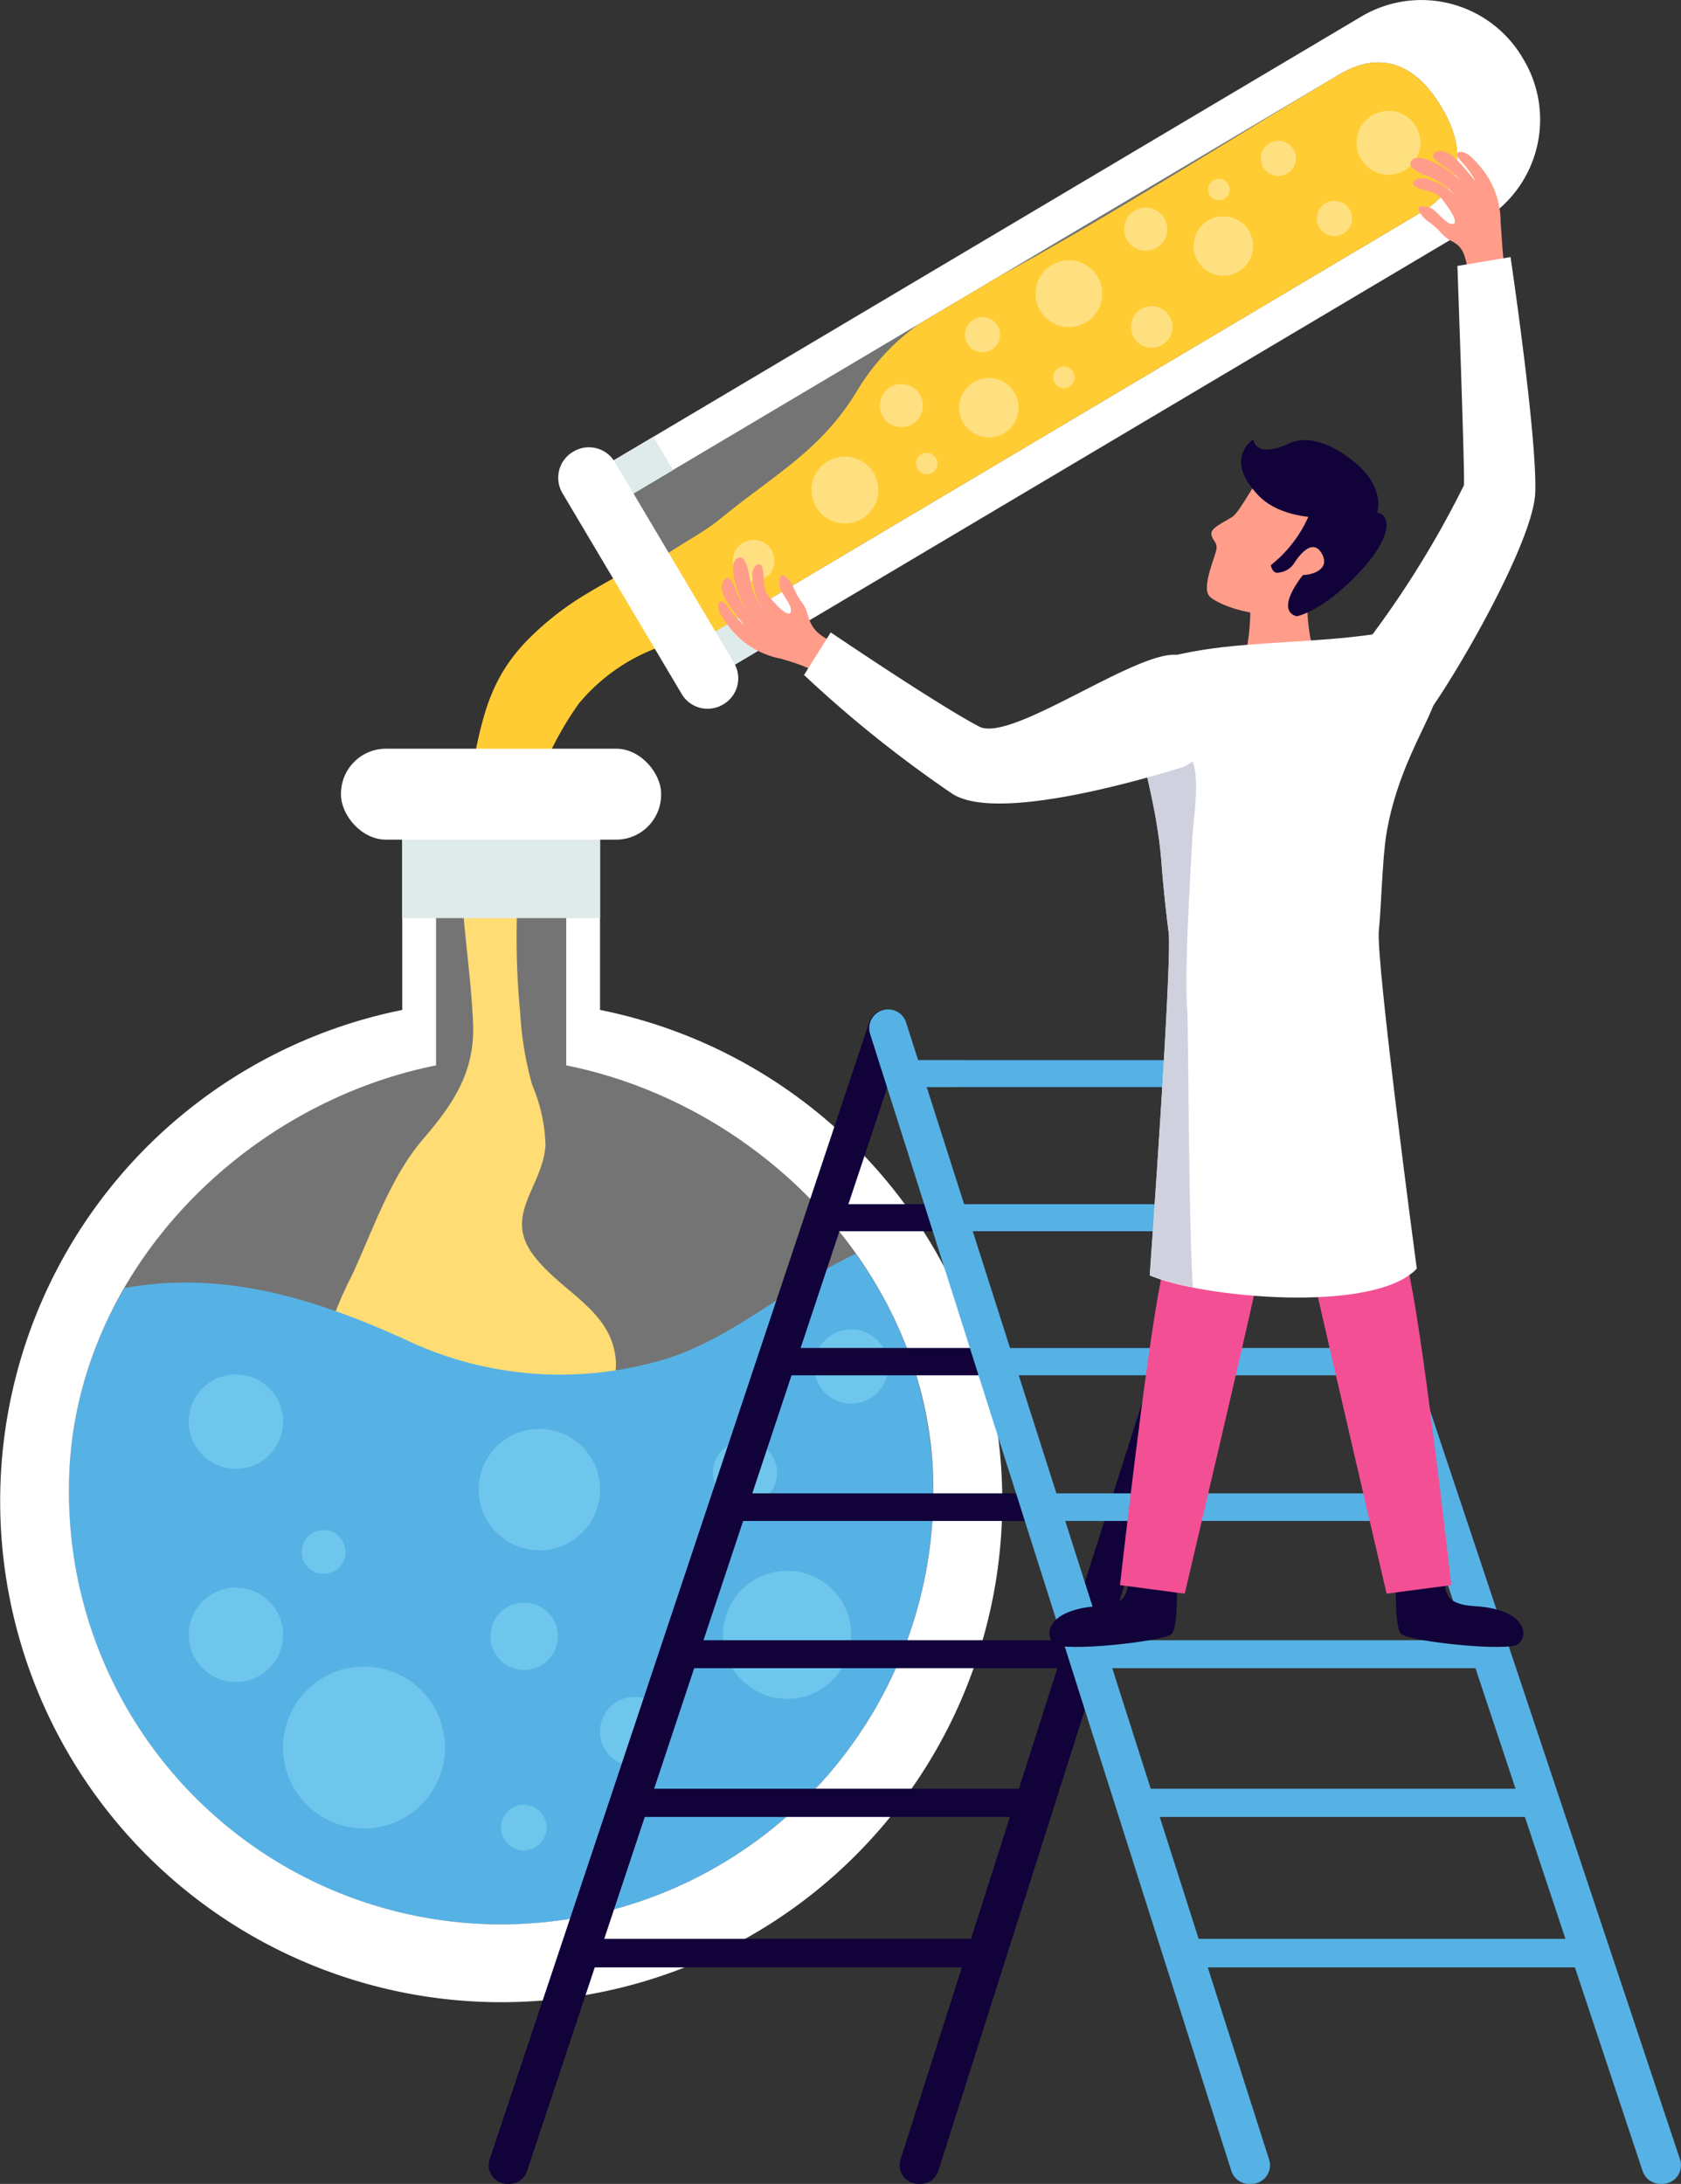<svg xmlns="http://www.w3.org/2000/svg" width="81.964" height="106.483" viewBox="0 0 81.964 106.483">
  <rect x="0" y="0" width="81.964" height="106.483" fill="#333333" stroke="none"/>
  <g id="Grupo_53942" data-name="Grupo 53942" transform="translate(-158.76 -311.901)">
    <path id="Trazado_100973" data-name="Trazado 100973" d="M190.65,339.084a38.1,38.1,0,0,0-3.54,1.924,14.206,14.206,0,0,0-2.8,2.279c-1.638,1.776-2.019,3.528-2.486,5.838a23.706,23.706,0,0,0-.575,5.774c.1,2.3.48,4.607.577,6.886.1,2.4-.977,3.952-2.466,5.692-1.573,1.839-2.438,4.455-3.452,6.637a17.075,17.075,0,0,0-1.547,4.295c-.214,1.431,1.073,2.341,1.954,3.286a9.943,9.943,0,0,0,5.657,3.063,4.547,4.547,0,0,0,4.6-1.356,6.891,6.891,0,0,0,2.22-5.1c-.153-2.57-2.74-3.393-4.092-5.3s.534-3.277.658-5.259a7.945,7.945,0,0,0-.64-2.92,16.026,16.026,0,0,1-.593-3.532,37.775,37.775,0,0,1,.062-7.891,15.652,15.652,0,0,1,2.81-7.212,9.157,9.157,0,0,1,3.689-2.656c.914-.361,3.743-1.945,3.952-2.878.1-.462-3.3.468-3.548.045C190.825,340.243,190.995,339.535,190.65,339.084Z" fill="#fc3"/>
    <g id="Grupo_53935" data-name="Grupo 53935">
      <path id="Trazado_100974" data-name="Trazado 100974" d="M186.368,363.853V352.244h-6.354v11.609c-9.644,1.933-17.9,10.447-17.9,20.66a21.073,21.073,0,0,0,42.146,0C204.264,374.3,196.011,365.786,186.368,363.853Z" fill="#fff" opacity="0.32" style="mix-blend-mode: screen;isolation: isolate"/>
      <path id="Trazado_100975" data-name="Trazado 100975" d="M190.52,378.356a17.584,17.584,0,0,1-11.51-.916c-4.915-2.292-9.394-3.594-14.176-2.74a19.471,19.471,0,0,0-2.716,9.813,21.073,21.073,0,1,0,42.145,0,19.745,19.745,0,0,0-3.787-11.477C197.094,374.619,194.186,377.483,190.52,378.356Z" fill="#56b2e5"/>
      <path id="Trazado_100976" data-name="Trazado 100976" d="M188.017,361.141v-8.9h-1.649v11.609c9.643,1.933,17.9,10.447,17.9,20.66a21.073,21.073,0,1,1-42.145,0c0-10.213,8.252-18.727,17.9-20.66V352.244h-1.65v8.9a24.431,24.431,0,1,0,9.653,0Z" fill="#fff"/>
      <rect id="Rectángulo_5271" data-name="Rectángulo 5271" width="9.653" height="4.423" transform="translate(178.364 352.244)" fill="#dfeaeb"/>
      <rect id="Rectángulo_5272" data-name="Rectángulo 5272" width="15.61" height="4.435" rx="2.195" transform="translate(175.386 348.406)" fill="#fff"/>
      <path id="Trazado_100977" data-name="Trazado 100977" d="M172.564,381.217a2.3,2.3,0,1,1-2.3-2.3A2.3,2.3,0,0,1,172.564,381.217Z" fill="#6fc6ec"/>
      <circle id="Elipse_4101" data-name="Elipse 4101" cx="1.069" cy="1.069" r="1.069" transform="translate(173.469 386.503)" fill="#6fc6ec"/>
      <circle id="Elipse_4102" data-name="Elipse 4102" cx="2.959" cy="2.959" r="2.959" transform="translate(182.099 381.571)" fill="#6fc6ec"/>
      <circle id="Elipse_4103" data-name="Elipse 4103" cx="1.562" cy="1.562" r="1.562" transform="translate(193.524 382.147)" fill="#6fc6ec"/>
      <circle id="Elipse_4104" data-name="Elipse 4104" cx="3.123" cy="3.123" r="3.123" transform="translate(194.017 388.489)" fill="#6fc6ec"/>
      <circle id="Elipse_4105" data-name="Elipse 4105" cx="1.808" cy="1.808" r="1.808" transform="translate(198.456 376.722)" fill="#6fc6ec"/>
      <path id="Trazado_100978" data-name="Trazado 100978" d="M191.387,396.325a1.685,1.685,0,1,1-1.685-1.685A1.684,1.684,0,0,1,191.387,396.325Z" fill="#6fc6ec"/>
      <path id="Trazado_100979" data-name="Trazado 100979" d="M180.455,397.106a3.946,3.946,0,1,1-3.945-3.945A3.945,3.945,0,0,1,180.455,397.106Z" fill="#6fc6ec"/>
      <path id="Trazado_100980" data-name="Trazado 100980" d="M172.564,391.612a2.3,2.3,0,1,1-2.3-2.3A2.3,2.3,0,0,1,172.564,391.612Z" fill="#6fc6ec"/>
      <circle id="Elipse_4106" data-name="Elipse 4106" cx="1.644" cy="1.644" r="1.644" transform="translate(182.674 390.037)" fill="#6fc6ec"/>
      <path id="Trazado_100981" data-name="Trazado 100981" d="M185.41,401.01a1.11,1.11,0,1,1-1.11-1.109A1.11,1.11,0,0,1,185.41,401.01Z" fill="#6fc6ec"/>
    </g>
    <g id="Grupo_53938" data-name="Grupo 53938">
      <g id="Grupo_53936" data-name="Grupo 53936">
        <path id="Trazado_100982" data-name="Trazado 100982" d="M197.822,371.933l.44-1.319H217.97l-.42,1.319Z" fill="#110239"/>
        <path id="Trazado_100983" data-name="Trazado 100983" d="M195.48,378.959l.445-1.333h19.813l-.424,1.333Z" fill="#110239"/>
        <path id="Trazado_100984" data-name="Trazado 100984" d="M205.941,363.588a1.552,1.552,0,0,1-.568,1.319h15.141l.42-1.319Z" fill="#110239"/>
        <path id="Trazado_100985" data-name="Trazado 100985" d="M193.112,386.06l.449-1.347H213.48l-.429,1.347Z" fill="#110239"/>
        <path id="Trazado_100986" data-name="Trazado 100986" d="M190.719,393.237l.454-1.362H211.2l-.433,1.362Z" fill="#110239"/>
        <path id="Trazado_100987" data-name="Trazado 100987" d="M188.3,400.492l.459-1.376h20.135l-.438,1.376Z" fill="#110239"/>
        <path id="Trazado_100988" data-name="Trazado 100988" d="M185.854,407.827l.464-1.392h20.244l-.443,1.392Z" fill="#110239"/>
        <path id="Trazado_100989" data-name="Trazado 100989" d="M201.85,361.145a.9.9,0,0,0-.706.6l-18.509,55.44a.912.912,0,0,0,.865,1.2h.093a.912.912,0,0,0,.865-.625l18.087-54.417A7.738,7.738,0,0,1,201.85,361.145Z" fill="#110239"/>
        <path id="Trazado_100990" data-name="Trazado 100990" d="M203.639,418.384h-.1a.912.912,0,0,1-.869-1.19l17.7-55.44a.911.911,0,0,1,.868-.634h.02a.912.912,0,0,1,.869,1.188l-17.615,55.44A.911.911,0,0,1,203.639,418.384Z" fill="#110239"/>
      </g>
      <g id="Grupo_53937" data-name="Grupo 53937">
        <path id="Trazado_100991" data-name="Trazado 100991" d="M225.489,371.933l-.44-1.319H205.341l.42,1.319Z" fill="#56b2e5"/>
        <path id="Trazado_100992" data-name="Trazado 100992" d="M227.832,378.959l-.445-1.333H207.574l.424,1.333Z" fill="#56b2e5"/>
        <path id="Trazado_100993" data-name="Trazado 100993" d="M222.525,364.907l-.44-1.319H202.377l.42,1.319Z" fill="#56b2e5"/>
        <path id="Trazado_100994" data-name="Trazado 100994" d="M230.2,386.06l-.449-1.347H209.831l.429,1.347Z" fill="#56b2e5"/>
        <path id="Trazado_100995" data-name="Trazado 100995" d="M232.592,393.237l-.454-1.362H212.112l.434,1.362Z" fill="#56b2e5"/>
        <path id="Trazado_100996" data-name="Trazado 100996" d="M235.011,400.492l-.459-1.376H214.417l.438,1.376Z" fill="#56b2e5"/>
        <path id="Trazado_100997" data-name="Trazado 100997" d="M237.457,407.827l-.464-1.392H216.748l.443,1.392Z" fill="#56b2e5"/>
        <path id="Trazado_100998" data-name="Trazado 100998" d="M239.718,418.384h.093a.912.912,0,0,0,.865-1.2l-18.508-55.44a.913.913,0,0,0-.865-.623h-1.275l18.825,56.639A.913.913,0,0,0,239.718,418.384Z" fill="#56b2e5"/>
        <path id="Trazado_100999" data-name="Trazado 100999" d="M219.672,418.384h.1a.912.912,0,0,0,.868-1.19l-17.7-55.44a.911.911,0,0,0-.868-.634h-.019a.913.913,0,0,0-.87,1.188l17.615,55.44A.911.911,0,0,0,219.672,418.384Z" fill="#56b2e5"/>
      </g>
    </g>
    <g id="Grupo_53940" data-name="Grupo 53940">
      <g id="Grupo_53939" data-name="Grupo 53939">
        <path id="Trazado_101000" data-name="Trazado 101000" d="M188.217,336.812l35.843-21.277c2.2-1.306,3.872-.284,4.962,1.553l.04.067c1.091,1.838,1.187,3.8-1.012,5.1l-35.844,21.278.961,1.618,37.884-22.489a5.732,5.732,0,0,0,2-7.855l-.059-.1a5.731,5.731,0,0,0-7.854-2l-37.885,22.489Z" fill="#fff"/>
        <rect id="Rectángulo_5273" data-name="Rectángulo 5273" width="3.908" height="1.882" transform="translate(187.256 335.194) rotate(-30.693)" fill="#dfeaeb"/>
        <rect id="Rectángulo_5274" data-name="Rectángulo 5274" width="3.908" height="1.882" transform="matrix(0.86, -0.51, 0.51, 0.86, 192.206, 343.533)" fill="#dfeaeb"/>
        <path id="Trazado_101001" data-name="Trazado 101001" d="M229.022,317.088l.04.067c1.091,1.838,1.187,3.8-1.012,5.1l-35.844,21.278-3.989-6.721,35.843-21.277C226.26,314.229,227.932,315.251,229.022,317.088Z" fill="#fff" opacity="0.32" style="mix-blend-mode: screen;isolation: isolate"/>
        <path id="Trazado_101002" data-name="Trazado 101002" d="M229.673,318.544a5.768,5.768,0,0,0-.611-1.389l-.04-.067a6.534,6.534,0,0,0-.436-.648,4.405,4.405,0,0,0-1.033-.995,2.8,2.8,0,0,0-1.943-.477,4,4,0,0,0-1.55.567l0,0c-5.541,3.289-10.911,6.753-16.531,9.813l-3.947,2.343a10.813,10.813,0,0,0-3.02,3.246c-1.768,2.948-4.1,4.131-6.691,6.271-1.128.93-3.044,1.733-3.958,2.87l2.3,3.453,35.844-21.278a3.987,3.987,0,0,0,1.239-1.089,2.778,2.778,0,0,0,.335-.614,2.872,2.872,0,0,0,.177-1.32A3.845,3.845,0,0,0,229.673,318.544Z" fill="#fc3"/>
      </g>
      <path id="Trazado_101003" data-name="Trazado 101003" d="M188.735,334.425l5.815,9.8a1.469,1.469,0,0,1-.513,2.013l-.026.015a1.468,1.468,0,0,1-2.012-.513l-5.815-9.795a1.469,1.469,0,0,1,.513-2.013l.026-.015A1.468,1.468,0,0,1,188.735,334.425Z" fill="#fff"/>
      <path id="Trazado_101004" data-name="Trazado 101004" d="M214.4,326.973a1.013,1.013,0,1,1-.354,1.389A1.013,1.013,0,0,1,214.4,326.973Z" fill="#ffe081"/>
      <path id="Trazado_101005" data-name="Trazado 101005" d="M194.988,338.369a1.013,1.013,0,1,1-.354,1.388A1.012,1.012,0,0,1,194.988,338.369Z" fill="#ffe081"/>
      <circle id="Elipse_4107" data-name="Elipse 4107" cx="1.628" cy="1.628" r="1.628" transform="translate(208.9 327.397) rotate(-75.742)" fill="#ffe081"/>
      <path id="Trazado_101006" data-name="Trazado 101006" d="M199.127,334.394a1.628,1.628,0,1,1-.569,2.231A1.628,1.628,0,0,1,199.127,334.394Z" fill="#ffe081"/>
      <path id="Trazado_101007" data-name="Trazado 101007" d="M217.67,322.652a1.448,1.448,0,1,1-.506,1.984A1.447,1.447,0,0,1,217.67,322.652Z" fill="#ffe081"/>
      <path id="Trazado_101008" data-name="Trazado 101008" d="M206.238,330.536a1.448,1.448,0,1,1-.506,1.984A1.448,1.448,0,0,1,206.238,330.536Z" fill="#ffe081"/>
      <path id="Trazado_101009" data-name="Trazado 101009" d="M225.667,317.526a1.556,1.556,0,1,1-.544,2.132A1.556,1.556,0,0,1,225.667,317.526Z" fill="#ffe081"/>
      <path id="Trazado_101010" data-name="Trazado 101010" d="M214.091,322.173a1.049,1.049,0,1,1-.367,1.438A1.049,1.049,0,0,1,214.091,322.173Z" fill="#ffe081"/>
      <path id="Trazado_101011" data-name="Trazado 101011" d="M202.175,330.775a1.049,1.049,0,1,1-.367,1.438A1.05,1.05,0,0,1,202.175,330.775Z" fill="#ffe081"/>
      <path id="Trazado_101012" data-name="Trazado 101012" d="M223.391,321.817a.856.856,0,1,1-.3,1.174A.856.856,0,0,1,223.391,321.817Z" fill="#ffe081"/>
      <path id="Trazado_101013" data-name="Trazado 101013" d="M203.677,334.053a.523.523,0,1,1-.183.716A.523.523,0,0,1,203.677,334.053Z" fill="#ffe081"/>
      <path id="Trazado_101014" data-name="Trazado 101014" d="M210.365,329.851a.523.523,0,1,1-.183.716A.522.522,0,0,1,210.365,329.851Z" fill="#ffe081"/>
      <path id="Trazado_101015" data-name="Trazado 101015" d="M217.924,320.694a.523.523,0,1,1-.183.716A.522.522,0,0,1,217.924,320.694Z" fill="#ffe081"/>
      <path id="Trazado_101016" data-name="Trazado 101016" d="M220.656,318.888a.856.856,0,1,1-.3,1.173A.856.856,0,0,1,220.656,318.888Z" fill="#ffe081"/>
      <path id="Trazado_101017" data-name="Trazado 101017" d="M206.231,327.484a.856.856,0,1,1-.3,1.173A.856.856,0,0,1,206.231,327.484Z" fill="#ffe081"/>
    </g>
    <g id="Grupo_53941" data-name="Grupo 53941">
      <path id="Trazado_101018" data-name="Trazado 101018" d="M216.122,388.72s.126,2.478-.234,2.846-5.267.9-5.726.486-.27-1.2.763-1.573c1.107-.4,1.686-.139,2.372-.491s.41-1.454.41-1.454Z" fill="#110239"/>
      <path id="Trazado_101019" data-name="Trazado 101019" d="M226.844,388.72s-.127,2.478.233,2.846,5.267.9,5.726.486.27-1.2-.762-1.573c-1.108-.4-1.687-.139-2.372-.491s-.411-1.454-.411-1.454Z" fill="#110239"/>
      <path id="Trazado_101020" data-name="Trazado 101020" d="M227.544,374.389c-.535-2.7-1.437-10.066-2.5-12.62-.428-.145-.9-.288-1.372-.426.124-.575.208-4.029.3-4.462-.834.221-1.72.328-2.617.612-.122.039-.258.08-.4.122-.142-.042-.278-.083-.4-.122-.9-.284-1.783-.391-2.617-.612.092.433.175,3.887.3,4.462-.475.138-.944.281-1.373.426-1.065,2.554-.981,9.921-1.516,12.62-.741,3.735-1.979,14.8-1.979,14.8l3.156.416s3.479-14.768,3.624-15.7c.537-3.438.786-8.318.969-8.362.443-.106,1.049,5.448,1.626,8.362.183.922,3.624,15.7,3.624,15.7l3.156-.416S228.285,378.124,227.544,374.389Z" fill="#f34f95"/>
      <path id="Trazado_101021" data-name="Trazado 101021" d="M230.386,325.406c-.186-1.281-.377-1.48-.808-1.731a1.673,1.673,0,0,1-.541-.407,3.556,3.556,0,0,0-.576-.525,1.385,1.385,0,0,1-.514-.573c-.1-.307.3-.223.564-.128.283.1.815.883,1.116.775s-.406-1.017-.549-1.2c-.338-.422-.74-.365-1.19-.56-.262-.113-.348-.245-.064-.415a.857.857,0,0,1,.695.05,2.928,2.928,0,0,1,1.213.754,3.411,3.411,0,0,0-1.058-.82c-.227-.116-1.283-.44-1.132-.814.3-.75,2.356.664,2.58,1.061a3.989,3.989,0,0,0-1.012-.893c-.217-.155-.747-.5-.3-.678.656-.264,1.45.954,1.9,1.434a4.718,4.718,0,0,0-.765-1.03c-.362-.44.088-.553.536-.166a6.184,6.184,0,0,1,.577.634,4.168,4.168,0,0,1,.87,2.609c.046.4.056,1.04.186,2.192C232.189,325.641,230.941,325.3,230.386,325.406Z" fill="#ff9d8a"/>
      <path id="Trazado_101022" data-name="Trazado 101022" d="M199.666,343.318c-1.213-.456-1.363-.942-1.516-1.417a1.674,1.674,0,0,0-.282-.616,3.545,3.545,0,0,1-.39-.675,1.393,1.393,0,0,0-.45-.625c-.278-.163-.282.249-.245.524.04.3.688.985.518,1.256s-.906-.614-1.05-.792c-.34-.421-.2-.8-.293-1.282-.055-.281-.166-.393-.392-.151-.169.179-.124.465-.1.689a2.938,2.938,0,0,0,.477,1.346,3.412,3.412,0,0,1-.574-1.208c-.065-.247-.156-1.348-.553-1.28-.8.135.144,2.443.484,2.747a4.031,4.031,0,0,1-.656-1.179c-.1-.246-.328-.837-.6-.441-.4.585.622,1.62.995,2.165a4.706,4.706,0,0,1-.843-.967c-.353-.448-.559-.033-.277.487a6.453,6.453,0,0,0,.5.7,4.172,4.172,0,0,0,2.363,1.407,10.155,10.155,0,0,1,2.018.763C199.4,345.06,199.443,343.836,199.666,343.318Z" fill="#ff9d8a"/>
      <path id="Trazado_101023" data-name="Trazado 101023" d="M222.509,340.917a7.583,7.583,0,0,1-2.068.1,3.022,3.022,0,0,1-.724-.155c.03.861.03,2.856-.576,3.675,0,0,.216.963,1.973.989s1.975-.989,1.975-.989A8.94,8.94,0,0,1,222.509,340.917Z" fill="#ff9d8a"/>
      <path id="Trazado_101024" data-name="Trazado 101024" d="M228.7,345.3c-.479-.611-1.448-2.7-2.99-2.47-2.733.4-5.779.358-8.276.753-1.539.244-3.07.634-3.549,1.246-.6.766,1.2,5.064,1.5,9.006.1,1.345.237,2.565.361,3.534.178,1.387-.922,16.72-.922,16.72,2.513,1.084,10.937,1.887,13.017-.332,0,0-2.014-15.065-1.848-16.509.112-.983.164-3.533.38-4.769C227.061,348.5,229.3,346.07,228.7,345.3Z" fill="#fff"/>
      <path id="Trazado_101025" data-name="Trazado 101025" d="M216.648,361.12c-.153-1.8.171-6.782.238-8.2.05-1.061.4-2.962.01-3.935-.56-1.391-1.822-1.912-2.989-2.546.237,1.209.731,2.931,1.091,4.766.029.144.057.287.084.433.022.12.041.241.061.362q.051.3.094.6c.015.1.029.205.042.308.039.306.074.612.1.916.1,1.345.237,2.564.361,3.534.178,1.387-.922,16.72-.922,16.72a11.151,11.151,0,0,0,2.107.59C216.707,371.5,216.709,361.832,216.648,361.12Z" fill="#d0d1de"/>
      <path id="Trazado_101026" data-name="Trazado 101026" d="M224.876,336.13s-3.643-2.144-4.2-1.616-1.416,2.319-1.835,2.592-1.073.533-1.015.855.27.344.253.669-.755,1.878-.352,2.337,3.05,1.469,4.641.412S226.67,337.089,224.876,336.13Z" fill="#ff9d8a"/>
      <path id="Trazado_101027" data-name="Trazado 101027" d="M225.679,336.917l-3.068.049a6.259,6.259,0,0,1-1.887,2.492s.073.452.4.36a1.022,1.022,0,0,0,.751-.475c.22-.344.882-1.238,1.332-.453s-.512,1.054-.916,1.047c0,0-1.4,1.694-.311,2.012,0,0,1.213-.18,3.059-2.14S226.507,336.764,225.679,336.917Z" fill="#110239"/>
      <path id="Trazado_101028" data-name="Trazado 101028" d="M219.875,333.331s-1.491.9.236,2.719,5.792.859,5.792.859.432-1.183-1.037-2.423c-1.1-.927-2.3-1.4-3.27-.955C219.951,334.286,219.875,333.331,219.875,333.331Z" fill="#110239"/>
      <path id="Trazado_101029" data-name="Trazado 101029" d="M199.265,342.736l-1.3,2.077a59.031,59.031,0,0,0,7.214,5.781c2.246,1.489,9.939-.893,11.127-1.25,1.7-.509,2.975-4.1.142-5.438-1.659-.782-8.317,4.277-9.947,3.42C204.453,346.251,199.265,342.736,199.265,342.736Z" fill="#fff"/>
      <path id="Trazado_101030" data-name="Trazado 101030" d="M229.822,324.868l2.59-.433s1.307,8.8,1.205,11.492-4.979,10.858-5.956,11.624c-1.174.919-4.81-1.23-2.45-4.094a47.74,47.74,0,0,0,4.927-7.891C230.2,335.326,229.822,324.868,229.822,324.868Z" fill="#fff"/>
    </g>
  </g>
</svg>
